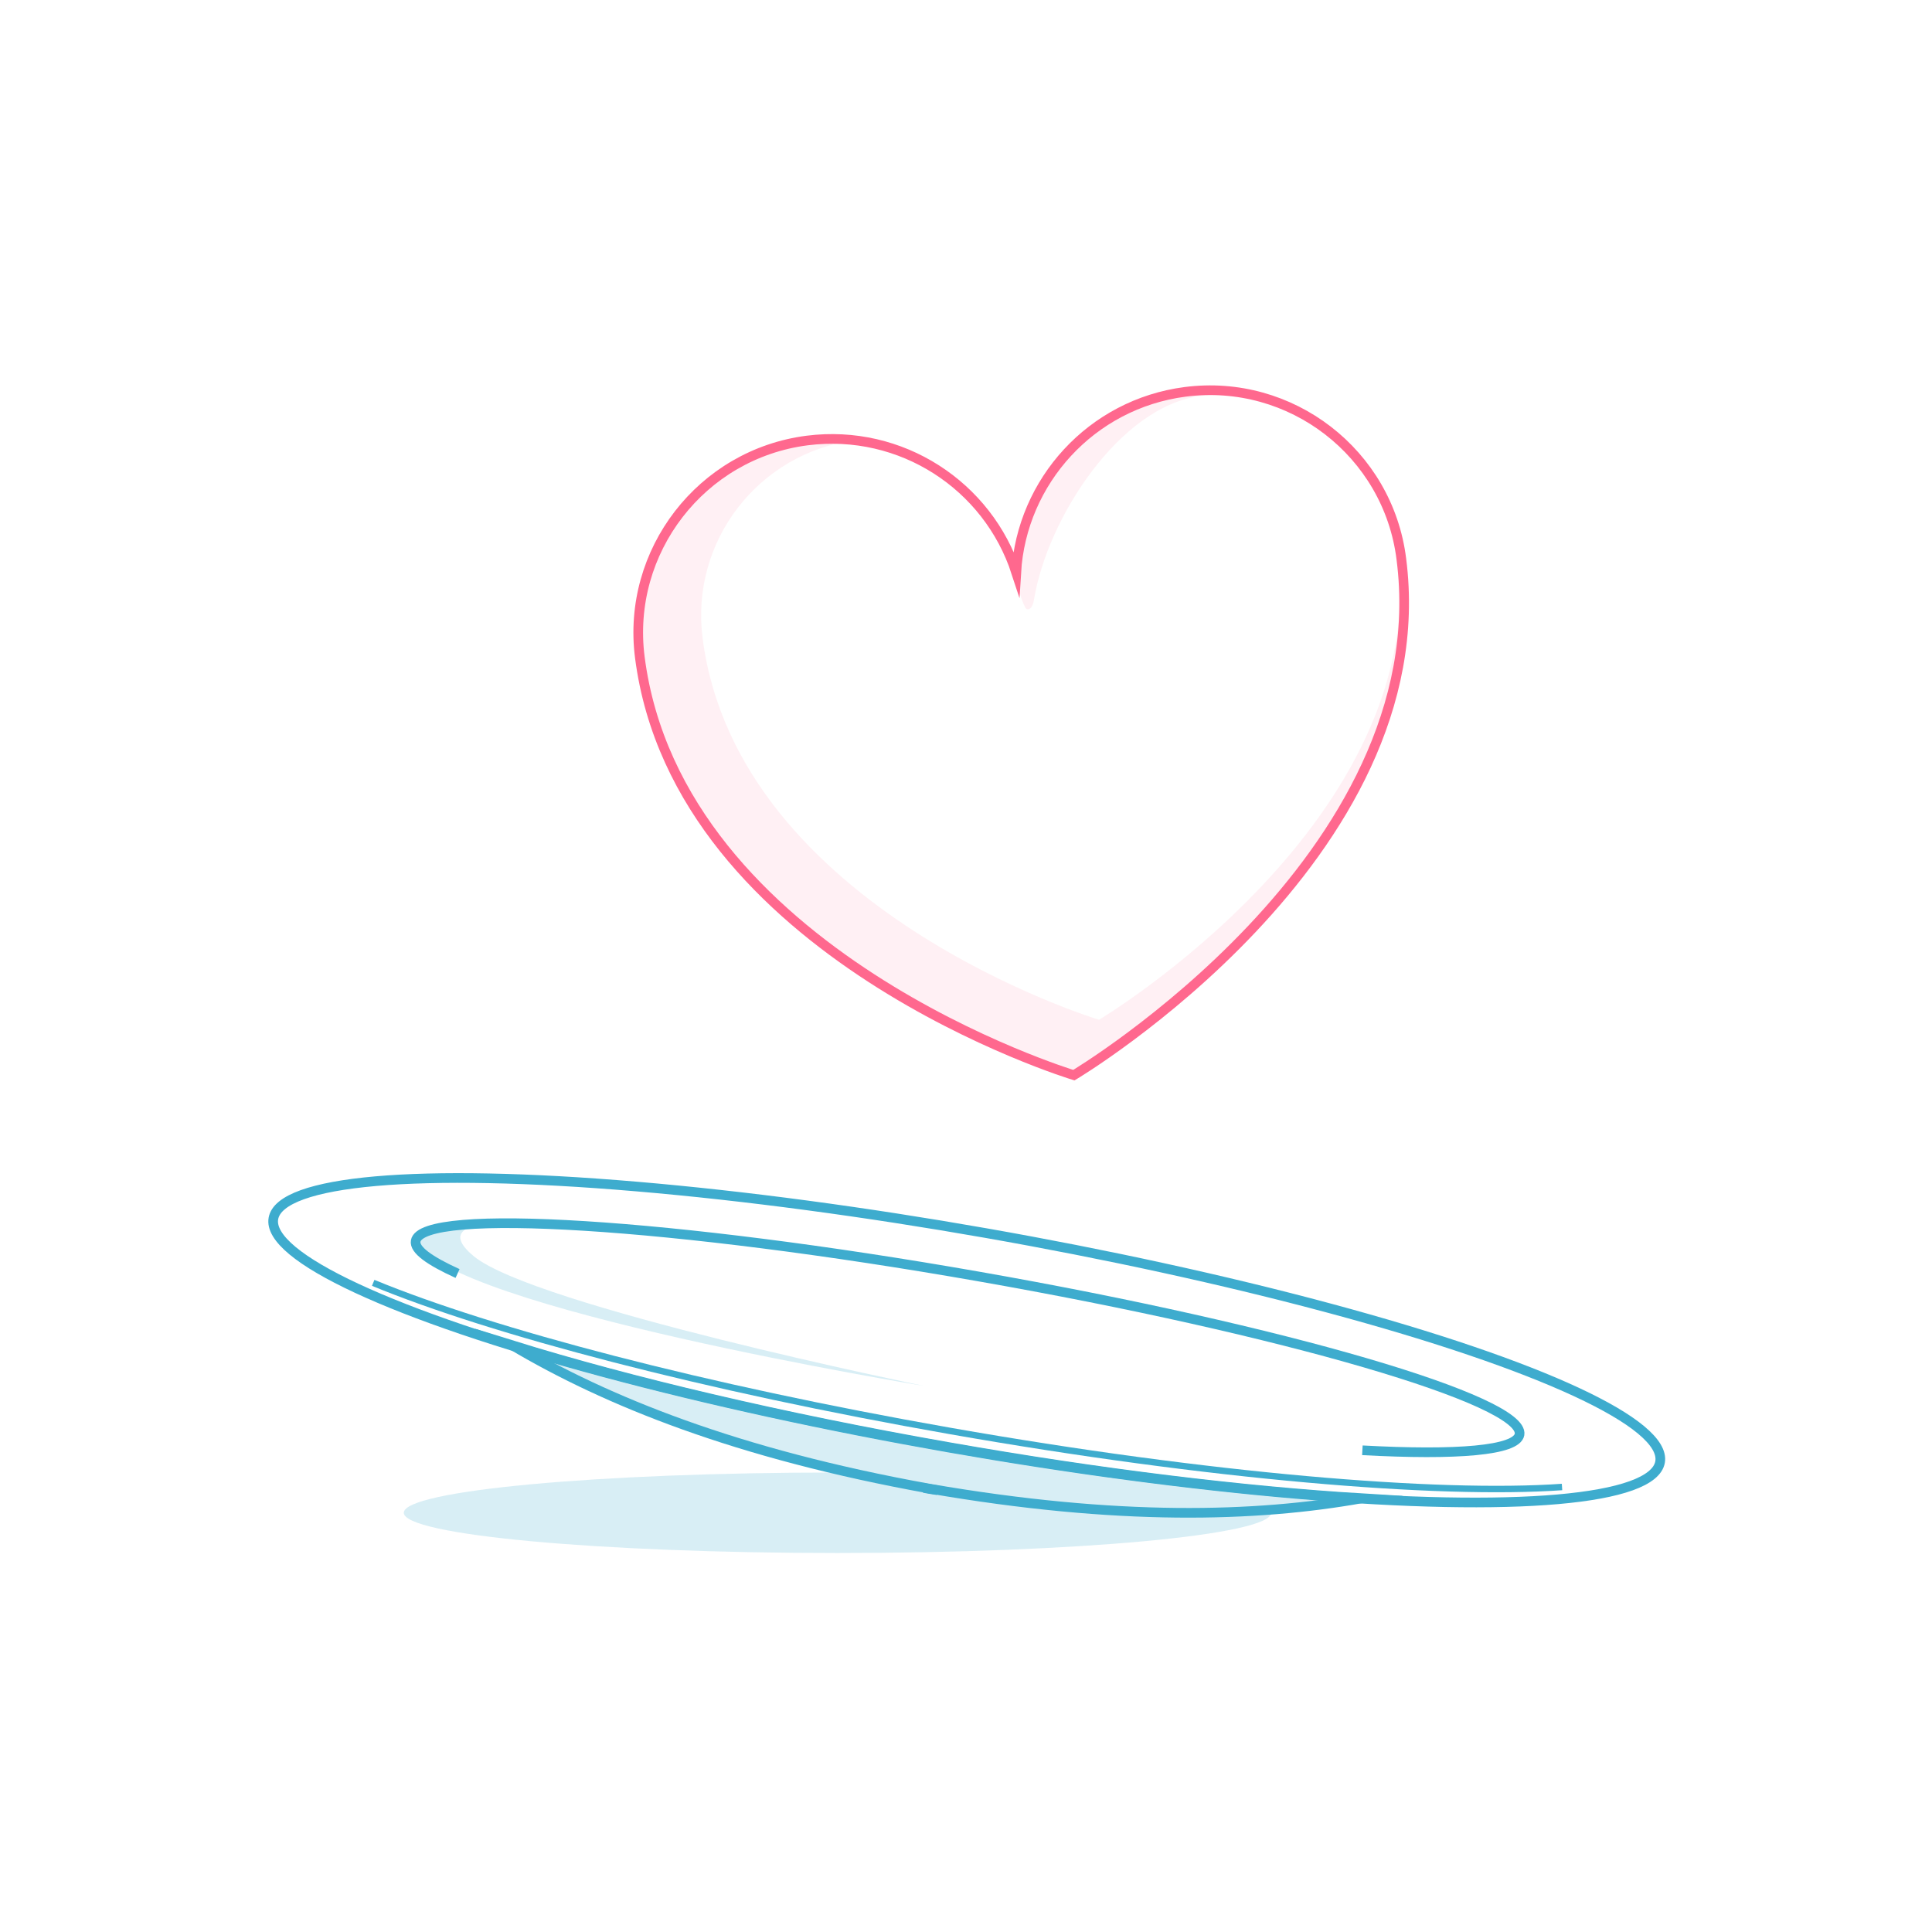<?xml version="1.0" encoding="utf-8"?>
<!-- Generator: Adobe Illustrator 18.0.0, SVG Export Plug-In . SVG Version: 6.00 Build 0)  -->
<!DOCTYPE svg PUBLIC "-//W3C//DTD SVG 1.1//EN" "http://www.w3.org/Graphics/SVG/1.1/DTD/svg11.dtd">
<svg version="1.1" id="Layer_1" xmlns="http://www.w3.org/2000/svg" xmlns:xlink="http://www.w3.org/1999/xlink" x="0px" y="0px"
	 viewBox="0 0 600 600" enable-background="new 0 0 600 600" xml:space="preserve">
<g>
	<g>
		<path opacity="0.2" fill="#3EACCE" d="M276.3,446.1l-48.9-10.2l-38.8-9.6l-19.3-5.4l-5.1-1.5c0,0,27.3,22.1,98.9,37.9
			c-1,0-2,0-3,0c-74.4,0-134.7,5.6-134.7,12.5c0,6.9,60.3,12.5,134.7,12.5c74.4,0,134.7-5.6,134.7-12.5c0-0.3-0.1-0.6-0.4-1l0.4,0
			l5.2-0.4l10.3-1.2l5.9-0.8l3.2-1.4C419.3,465,328.3,456.9,276.3,446.1z"/>
		<path opacity="0.2" fill="#3EACCE" d="M179,380.5c0,0-50.6-5.9-31.9,9.6c18.7,15.5,139.8,40.3,139.8,40.3s-148.5-24.3-157.8-45.1
			l5.7-3.7l10-1.4L179,380.5z"/>
		<g>
			<path fill="none" stroke="#3EACCE" stroke-width="3" stroke-miterlimit="10" d="M291.1,462.8c-0.8-0.1-1.7-0.3-2.5-0.4
				c-0.6-0.1-1.1-0.2-1.7-0.3L291.1,462.8z"/>
			<path fill="none" stroke="#3EACCE" stroke-width="3" stroke-miterlimit="10" d="M423.1,465.3c-36.4-2.2-80.8-7.5-128.5-15.9
				c-51.9-9.1-99.1-20.3-135.5-31.6c29.2,17.3,69.6,33.7,129.5,44.5C347.1,472.4,390,471.2,423.1,465.3z"/>
		</g>
		
			<ellipse transform="matrix(0.985 0.173 -0.173 0.985 76.32 -45.605)" fill="none" stroke="#3EACCE" stroke-width="3" stroke-miterlimit="10" cx="300.4" cy="416.1" rx="218.6" ry="33.8"/>
		<path fill="none" stroke="#3EACCE" stroke-width="2" stroke-miterlimit="10" d="M485.1,461.8c-38.6,2.7-109.8-3.3-190-17.4
			c-76.4-13.4-142.4-30.8-179.2-46"/>
		<path fill="none" stroke="#3EACCE" stroke-width="3" stroke-miterlimit="10" d="M142.1,395.5c-8.8-4-13.5-7.4-13-10.1
			c1.8-10.5,80.1-5.6,174.7,11c94.7,16.6,169.9,38.6,168.1,49.1c-0.9,5-19.4,6.5-48.8,4.9"/>
	</g>
	<path fill="none" stroke="#FF688E" stroke-width="3" stroke-miterlimit="10" d="M368,121.7c-29.1,3.8-50.7,27.8-52.4,56.1
		c-8.8-27-35.7-44.7-64.9-41c-32.9,4.2-56.2,34.4-52,67.3c11.9,92.6,134.8,129.8,134.8,129.8s113.6-67.7,101.7-160.3
		C431.1,140.7,400.9,117.4,368,121.7z"/>
	<g opacity="0.1">
		<path fill="#FF688E" d="M321.1,186.3c4.2-25.6,26.8-60.1,51.6-63.3c10.8-1.4,21.2,0.5,30.4,4.8c-10.4-5.3-22.7-8.8-35.1-6.1
			c-42.6,9.3-45.8,33.1-53.1,54c0.8,4.2,1.4,8.8,3.5,13C318.9,189.7,320.6,189.5,321.1,186.3z"/>
		<path fill="#FF688E" d="M435.3,173.6c-0.8-6.5-2.7-12.6-5.4-18.2c2,4.7,3.5,9.7,4.2,15c10.9,84.5-92.8,146.3-92.8,146.3
			s-112.2-34-123.1-118.5c-3.9-30.1,17.4-57.6,47.4-61.5c0.1,0,0.2,0,0.3,0c-4.9-0.6-10-0.6-15.1,0c-32.9,4.2-56.2,34.4-52,67.3
			c11.9,92.6,134.8,129.8,134.8,129.8S447.3,266.2,435.3,173.6z"/>
	</g>
</g>
</svg>

